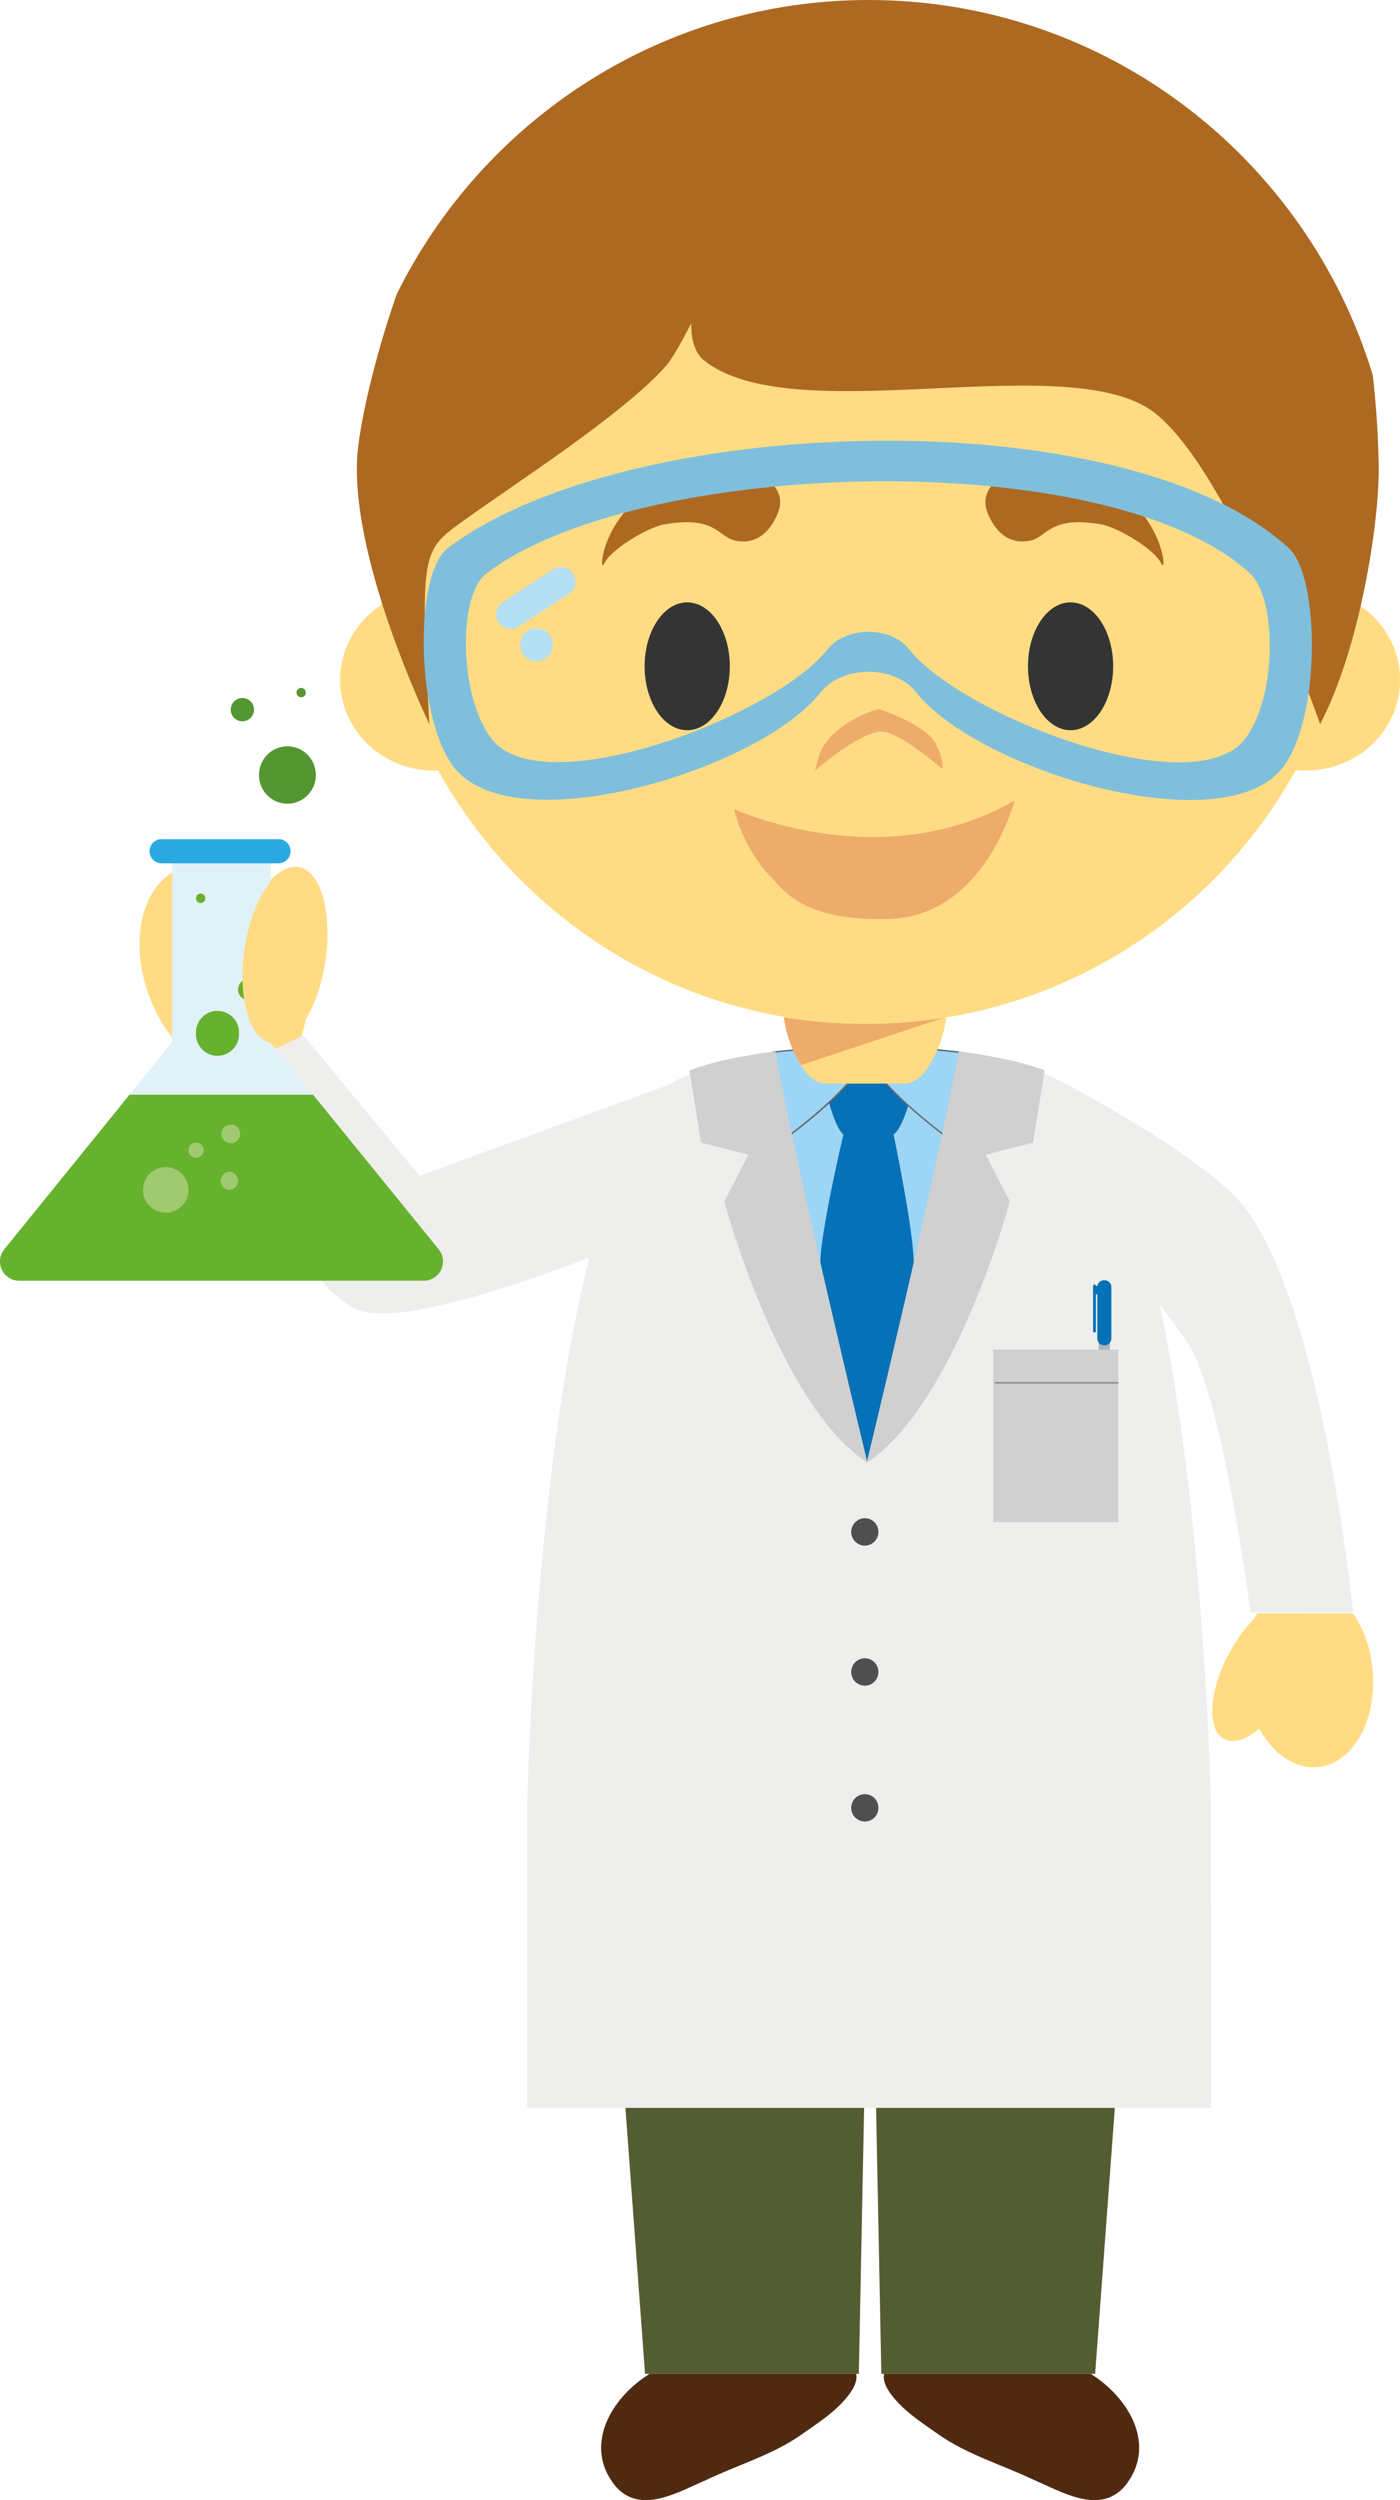 <svg xmlns="http://www.w3.org/2000/svg" width="65.735" height="117.331"><g fill-rule="evenodd" stroke-miterlimit="10" data-paper-data="{&quot;isPaintingLayer&quot;:true}" style="mix-blend-mode:normal"><path fill="#4f2a11" d="M51.215 111.406c1.818 1.13 3.143 3.404 1.583 5.288-1.179 1.324-2.91.26-4.227-.3-1.453-.696-3.116-1.188-4.433-2.098-.852-.6-1.85-1.22-2.424-2.11-.176-.275-.262-.578-.197-.78zm-20.718 0c-1.822 1.13-3.14 3.404-1.583 5.288 1.176 1.324 2.908.26 4.225-.3 1.45-.696 3.12-1.188 4.432-2.098.85-.6 1.85-1.22 2.425-2.11.176-.275.262-.578.2-.78h-9.7z"/><path fill="#545c32" d="m53.401 84.651-1.98 26.754H41.382l-.38-19.253h-.294l-.383 19.253H30.287l-1.976-26.754z"/><path fill="#ffdc83" d="M8.443 40.755c1.21-.516 2.66-.046 3.831 1.086.536-.8 1.175-1.244 1.763-1.132 1.091.206 1.606 2.257 1.15 4.575a8.005 8.005 0 0 1-.796 2.263c-.149 1.366-.798 2.475-1.86 2.928-1.854.787-4.277-.745-5.405-3.427-1.133-2.684-.54-5.501 1.317-6.293" data-paper-data="{&quot;origPos&quot;:null}"/><path fill="#eeeeed" d="m14.237 48.584 5.463 6.598 11.746-4.29c1.993-1.386 7.516-1.506 7.516-1.506l1.77.137h.148l1.776-.164s5.414.212 7.454 1.564a.642.642 0 0 0-.005-.025s6.501 3.414 8.306 5.728c3.704 4.756 5.122 19.055 5.122 19.055l-4.82-.007s-1.305-10.332-3.022-12.772c-.54-.766-.96-1.276-1.245-1.718 2.152 10.141 2.416 23.632 2.416 23.632l.006 14.105H24.752V84.816s.31-15.527 2.923-25.809c-1.428.566-8.597 3.29-10.79 2.49-3.02-1.098-7.47-10.509-7.47-10.509z"/><path fill="#e1f1f8" d="M20.615 58.654a.9.9 0 0 1-.708 1.448H.892A.895.895 0 0 1 0 59.201a.876.876 0 0 1 .191-.551v-.007l7.89-9.738v-8.39h4.636v8.427l7.898 9.708v.004"/><path fill="#2baae2" d="M13.644 39.951a.564.564 0 0 1-.565.564H7.581a.562.562 0 0 1-.56-.564c0-.314.252-.57.56-.57h5.498c.314 0 .565.256.565.57"/><path fill="#66b22e" d="M6.08 51.376h8.62l5.915 7.274v.004a.9.9 0 0 1-.708 1.448H.892A.895.895 0 0 1 0 59.201a.864.864 0 0 1 .19-.551v-.006z"/><path fill="#a0c971" d="M8.85 55.844a1.067 1.067 0 1 1-2.136-.003c0-.59.48-1.07 1.07-1.07a1.07 1.07 0 0 1 1.066 1.073m.711-1.863a.355.355 0 1 1-.71-.006.355.355 0 0 1 .71.006m1.712-.796a.439.439 0 1 1-.876-.002.439.439 0 0 1 .876.002m-.094 2.233c0 .234-.19.423-.423.425a.426.426 0 0 1 0-.85c.234 0 .423.19.423.425"/><path fill="#66b22e" d="M11.221 48.494a1.01 1.01 0 1 1-2.018 0 1.01 1.01 0 1 1 2.018 0m.94-2.056a.491.491 0 1 1-.983 0 .491.491 0 0 1 .982 0m-2.519-4.281c0 .122-.1.221-.218.221a.22.22 0 0 1-.22-.22.22.22 0 0 1 .22-.222c.117 0 .218.1.218.221"/><path fill="#549632" d="M14.83 36.372c0 .74-.596 1.347-1.336 1.347a1.342 1.342 0 0 1-1.333-1.347c0-.746.596-1.346 1.333-1.346.74 0 1.336.6 1.336 1.346m-2.903-3.098a.547.547 0 1 1-1.093.044.547.547 0 0 1 1.093-.044m2.43-.771a.218.218 0 0 1-.215.22.22.22 0 0 1 0-.44c.115 0 .214.098.214.22"/><path fill="#ffdc83" d="M15.278 45.105c.337-2.282-.236-4.256-1.285-4.416-1.045-.154-2.172 1.566-2.509 3.846-.339 2.278.234 4.255 1.284 4.413 1.044.155 2.17-1.565 2.51-3.843m49.16 33.173c.256 2.393-.883 4.475-2.542 4.648-1.078.118-2.112-.61-2.77-1.796-.613.51-1.222.714-1.654.48-.812-.433-.716-2.214.216-3.981.358-.673.78-1.248 1.217-1.676a3.11 3.11 0 0 1 .131-.246l4.496.009c.475.692.804 1.555.906 2.562" data-paper-data="{&quot;origPos&quot;:null}"/><path fill="#9cd5f5" d="m40.177 67.846-2.103-4.758-2.544-13.613c1.78-.271 3.367-.33 3.367-.33l1.77.048h.152l1.771-.065s1.424.065 3.09.312l-2.265 13.648-1.947 4.45-.76 1.104-.532-.796z"/><path fill="#0771b7" d="M38.517 59.239c.024-1.521 1.083-5.997 1.083-5.997-.473-.392-.877-2.295-.877-2.295l1.985-1.732 2.192 1.732s-.43 1.948-.944 2.295c0 0 .94 4.486.944 6.006.008 1.598-.944 6.308-.944 6.308l-1.248 3.05-1.22-2.911s-.993-4.821-.97-6.455"/><path fill="#9cd5f5" d="M40.732 49.329h.086l1.774-.133s2.001.056 4.03.431c.054.686.048 1.406-.124 2.09-.142.525-.41.636-.699 1.02-.264.38-.12.642-.647.73-.318.06-.584-.063-.814-.267l-.028.07s-3.578-2.618-3.578-3.942"/><path fill="#666767" d="m42.593 49.211-1.776.118h-.048c.057 1.236 3.177 3.61 3.528 3.872l.025-.057.036.03c.255.224.51.309.794.258.328-.057.372-.175.45-.375.041-.123.098-.24.17-.347.091-.118.18-.208.261-.295.18-.191.335-.355.438-.711.14-.58-.87-2.22-1.326-2.278a33.243 33.243 0 0 0-2.552-.215m1.755 4.042-.026.049-.025-.021c-.15-.11-3.58-2.661-3.58-3.99v-.036h.096l1.778-.11c.015 0 1.147.04 2.56.213.47.062 1.527 1.771 1.38 2.36-.1.377-.266.544-.45.744-.092.09-.177.187-.253.29-.088.12-.13.234-.166.33-.075.203-.134.356-.5.415-.056.01-.113.016-.17.017-.224 0-.433-.084-.644-.26"/><path fill="#d0d0d0" d="M40.691 68.654s3.327-13.754 4.326-19.31c1.296.162 2.856.44 4.033.89l-.545 3.388-2.223.569 1.132 2.193s-2.543 9.508-6.723 12.27"/><path fill="#9cd5f5" d="M35.267 51.933c-.239-.646-.534-1.636-.308-2.362 1.995-.35 3.936-.36 3.936-.36l1.772.118h.012c0 1.324-3.574 3.94-3.574 3.94l-.082-.04c-.906 0-1.434-.416-1.756-1.296"/><path fill="#666767" d="M38.896 49.229c-.015 0-1.152.015-2.565.175-.433.05-1.403 1.527-1.034 2.516.324.89.844 1.268 1.725 1.268l.076.027c.242-.183 3.492-2.627 3.544-3.893l-1.746-.092zm-1.88 4.028c-.898-.004-1.453-.406-1.78-1.314-.377-1.012.647-2.553 1.085-2.602a28.792 28.792 0 0 1 2.575-.179l1.771.095h.05v.034c0 1.328-3.448 3.88-3.592 3.99l-.017.01z"/><path fill="#d0d0d0" d="M40.732 68.654c-4.184-2.762-6.724-12.27-6.724-12.27l1.13-2.193-2.224-.569-.544-3.388c1.177-.45 2.738-.728 4.037-.89.996 5.556 4.325 19.31 4.325 19.31"/><path fill="#4f4f4f" d="M39.968 71.89a.642.642 0 0 1 .642-.64c.353 0 .633.288.633.64a.639.639 0 0 1-.633.646.645.645 0 0 1-.643-.647m.001 6.574a.64.64 0 0 1 .642-.64c.353 0 .633.286.633.64a.635.635 0 0 1-.633.644.641.641 0 0 1-.643-.644m.001 6.375a.641.641 0 0 1 1.092-.453c.12.12.185.284.183.453a.635.635 0 0 1-1.088.455.64.64 0 0 1-.188-.454"/><path fill="#b2b2b2" d="M52.115 68.459a.252.252 0 0 1-.247.254h-.03a.253.253 0 0 1-.25-.254v-5.47a.25.25 0 0 1 .25-.25h.03a.25.25 0 0 1 .247.25z"/><path fill="#0771b7" d="M51.868 60.083a.316.316 0 0 1 .314.315v2.422a.315.315 0 0 1-.314.313h-.03a.314.314 0 0 1-.316-.313v-2.076h-.067v1.728c0 .034-.03.065-.063.065h-.004c-.03 0-.065-.031-.065-.065v-2.124a.069.069 0 0 1 .065-.067h.004c.032 0 .063.029.063.067h.073a.314.314 0 0 1 .31-.265h.03"/><path fill="#d0d0d0" d="M46.632 63.333h5.877v8.103h-5.877z"/><path fill="#878888" d="M46.703 64.861h5.806v.068h-5.806z"/><path fill="#ffdc83" d="M38.74 50.852c-1.078 0-1.95-2.324-1.95-3.386h7.66c0 1.062-.87 3.386-1.947 3.386H38.74" data-paper-data="{&quot;origPos&quot;:null}"/><path fill="#eeac6c" d="M37.612 49.986a5.542 5.542 0 0 1-.806-2.242 23.291 23.291 0 0 0 7.628-.025l-.013.01-6.809 2.257"/><path fill="#ffdc83" d="M17.93 28.366a23.272 23.272 0 0 1-.26-3.48c0-12.792 10.312-23.16 23.038-23.16 12.722 0 23.033 10.368 23.033 23.16 0 1.128-.08 2.236-.234 3.324 1.33.729 2.228 2.114 2.228 3.697 0 2.35-1.97 4.25-4.402 4.25a4.58 4.58 0 0 1-.485-.023c-3.934 7.105-11.478 11.915-20.14 11.915-8.655 0-16.194-4.798-20.132-11.892-.072.002-.139.002-.208.002-2.428 0-4.399-1.901-4.399-4.25 0-1.479.783-2.78 1.96-3.542" data-paper-data="{&quot;origPos&quot;:null}"/><path fill="#ad6921" d="M34.496 25.365c-.772-.174-.908-1.201-3.386-.74-.779.18-2.417 1.156-2.732 1.808-.316.652-.088-2.392 2.457-3.522 1.835-.675 2.457-.642 3.977-.642s1.987.907 1.766 1.65c0 0-.503 1.803-2.082 1.446zm13.905 0c.772-.174.908-1.201 3.386-.74.78.18 2.417 1.156 2.732 1.808.316.652.087-2.392-2.457-3.522-1.835-.675-2.457-.642-3.977-.642s-1.987.907-1.766 1.65c0 0 .503 1.803 2.082 1.446z"/><path fill="#343434" d="M34.267 31.269c0 1.657-.895 3-2 3s-2-1.343-2-3 .895-3 2-3 2 1.343 2 3m18 0c0 1.657-.895 3-2 3s-2-1.343-2-3 .895-3 2-3 2 1.343 2 3"/><path fill="#eeac6c" d="M41.287 34.338c-1.125.153-3.02 1.834-3.02 1.834s.207-1.009.503-1.299c.8-1.156 2.487-1.604 2.487-1.604s2.173.703 2.65 1.588c.443.824.34 1.238.34 1.238s-2.12-1.871-2.96-1.756zM34.467 37.965s6.897 3.208 13.172-.397c0 0-1.39 5.47-5.95 5.561-4.115.122-4.984-1.492-5.477-1.956-.492-.463-1.42-1.772-1.745-3.208"/><path fill="#ad6921" d="M64.735 21.867c.037 2.718-.907 8.602-2.749 12.114 0 0-4.535-12.895-8.27-14.937-4.555-2.492-16.585 1.108-20.66-2.13-.678-.535-.596-1.752-.596-1.752s-.783 1.547-1.162 1.979c-1.977 2.261-7.094 5.533-9.525 7.288-1.958 1.417-2.05 1.4-1.614 9.552 0 0-3.597-7.421-3.396-12.369.056-1.429.745-4.593 1.865-7.81C22.678 5.625 31.082 0 40.788 0c11.15 0 20.58 7.421 23.67 17.61.161 1.414.254 2.834.277 4.257"/><path fill="#80bfdc" d="M58.482 34.646c1.516-2.048 1.44-6.605.22-7.73-6.618-6.09-28.724-5.446-35.87 0-1.32 1.005-1.3 5.668.22 7.719 2.355 3.18 13.337-1.032 15.784-4.14.88-1.115 2.98-1.13 3.857-.018 2.448 3.11 13.427 7.355 15.79 4.17m2.043-8.91c1.427 1.314 1.515 7.836-.256 10.232-2.757 3.718-14.39.158-17.252-3.478-1.022-1.297-3.476-1.278-4.5.017-2.864 3.64-14.499 7.158-17.248 3.442-1.778-2.4-1.799-9.04-.26-10.213 8.35-6.362 31.792-7.113 39.516 0"/><path fill="#b5e0f3" d="M26.914 26.929a.68.68 0 0 1-.2.941l-2.367 1.535a.677.677 0 0 1-.938-.204l-.004-.007a.684.684 0 0 1 .205-.943l2.364-1.53a.675.675 0 0 1 .938.2zm-.965 3.351a.76.76 0 1 1-1.52 0 .761.761 0 1 1 1.52 0"/></g></svg>
